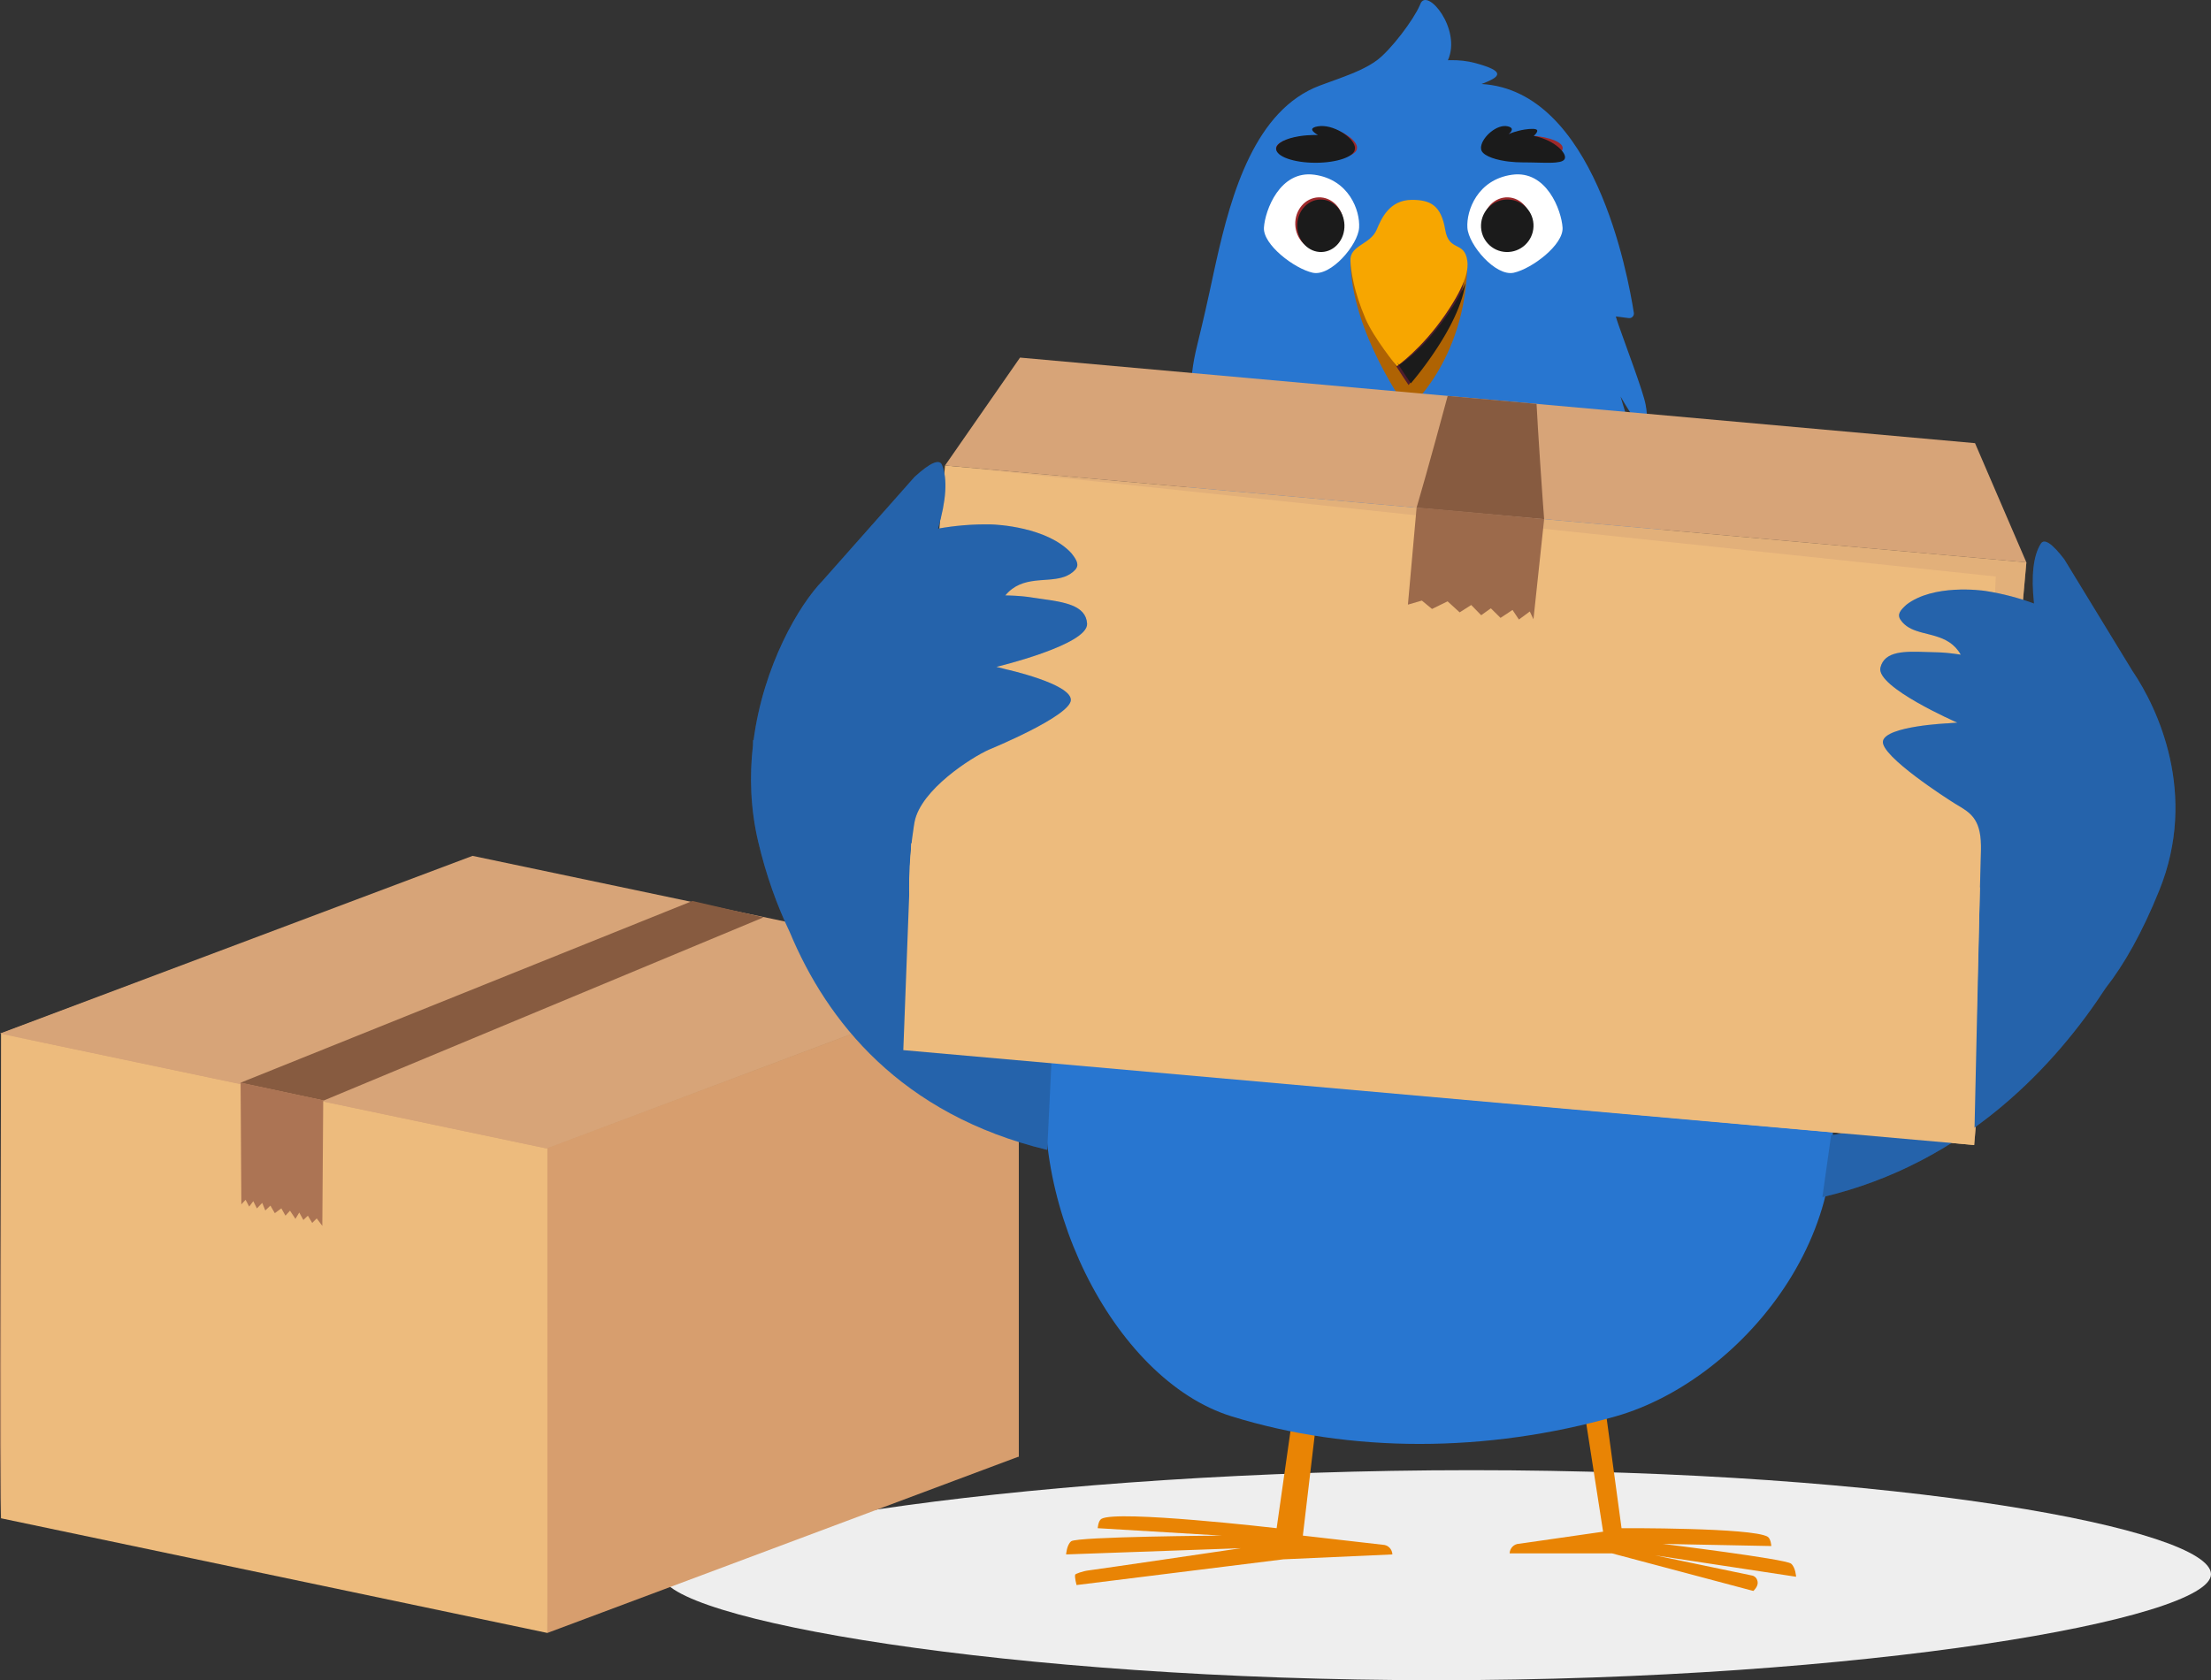 <svg width="421" height="320" viewBox="0 0 421 320" fill="none" xmlns="http://www.w3.org/2000/svg">
<rect x="0" y="0" width="421" height="320" fill="#333333" stroke="none"/>
<path fill-rule="evenodd" clip-rule="evenodd" d="M280.189 280C361.651 280 421 291.236 421 299.812C421 308.388 354.962 320 273.5 320C192.038 320 126 308.388 126 299.812C126 291.236 198.727 280 280.189 280Z" fill="#EEEEEE"/>
<path d="M193.972 277.414L89.972 255.584V163.224L193.972 185.055V277.414Z" fill="#C49165"/>
<g style="mix-blend-mode:multiply" opacity="0.45">
<path d="M193.972 277.414L89.972 255.584V163.224L193.972 185.055V277.414Z" fill="#D7A478"/>
</g>
<path d="M0.229 289.168L89.972 255.584V163.224L0.229 196.81C0.229 196.81 -0.206 289.605 0.229 289.17V289.168Z" fill="#D79E6E"/>
<path d="M104.23 310.998L193.973 277.412V185.055L104.23 218.641C104.23 218.641 103.795 311.435 104.23 311V310.998Z" fill="#D79E6E"/>
<path d="M104.23 310.998L0.229 289.168V196.81L104.23 218.639V310.998Z" fill="#EDBB7D"/>
<path d="M104.023 218.712L194 184.867L89.979 163L0 196.843L104.023 218.712Z" fill="#D7A478"/>
<g style="mix-blend-mode:multiply">
<path d="M104.023 218.712L194 184.867L104.542 217.671L0 196.843L104.023 218.712Z" fill="#D7A478"/>
</g>
<path d="M131.847 171.591L45.769 206.217L61.632 209.599L145.371 174.715L131.847 171.591Z" fill="#875B40"/>
<path d="M45.811 206.178L45.956 229.369L46.762 228.506L47.451 229.801L48.227 228.765L48.919 230.148L49.93 229.092L50.515 230.536L51.491 229.612L52.326 231.053L53.571 230.133L54.355 231.529L55.217 230.58L56.252 232.133L56.985 230.925L57.763 232.35L58.625 231.529L59.446 232.912L60.308 232.047L61.372 233.472L61.544 209.546L45.811 206.178Z" fill="#AC7454"/>
<path d="M252.339 256.363L248.078 292.46L263.299 294.204C264.29 294.226 265.092 295.032 265.127 296.044L244.376 296.977L204.986 301.877C204.986 301.877 204.574 300.361 204.732 299.878C204.765 299.778 206.022 299.225 207.481 299.059C208.939 298.893 236.286 294.858 236.286 294.858L203 296.044C203 296.044 203.108 294.226 203.967 293.539C205.094 292.64 232.605 292.46 232.605 292.46L209.017 291.046C209.017 291.046 209.103 289.645 209.717 289.275C212.623 287.516 243.088 291.046 243.088 291.046L248.078 256L252.339 256.363Z" fill="#E98404"/>
<path d="M299.747 256.363L305.249 291.713L289.28 294.009C288.288 294.031 287.486 294.837 287.451 295.849H306.966L333.854 303C333.854 303 334.828 302.157 334.673 301.249C334.52 300.351 333.897 300.147 333.772 300.106L333.768 300.105L333.793 300.102L315.174 296.223L342 300.297C342 300.297 341.892 298.479 341.033 297.793C339.906 296.893 316.611 294.04 316.611 294.04L337.281 294.447C337.281 294.447 337.196 293.046 336.582 292.676C333.675 290.916 308.761 291.046 308.761 291.046L304.008 256L299.747 256.363Z" fill="#E98404"/>
<path fill-rule="evenodd" clip-rule="evenodd" d="M261.475 126.61C263.009 122.606 265.71 118.688 266.978 119.02C268.246 119.351 267.308 122.413 266.978 123.686L266.539 125.393C261.949 143.432 260.246 155.96 261.374 162.761L261.475 163.321C262.449 168.298 264.797 169.112 270.284 166.042L270.895 165.691C270.895 165.691 275.239 162.439 275.765 162.836C276.291 163.232 274.393 168.328 274.393 168.328C269.484 187.978 267.443 201.546 268.232 208.819L268.3 209.389C268.952 214.455 270.568 215.099 275.196 211.983L275.713 211.628C275.713 211.628 279.114 208.628 279.614 208.902C280.115 209.176 279.44 213.67 279.44 213.67C279.123 222.343 279.865 228.121 281.47 230.805C282.595 232.685 284.938 234.495 288.075 232.443C289.173 231.725 291.108 230.924 291.823 232.027C292.538 233.129 290.927 234.026 289.828 234.744C284.657 238.125 280.099 237.766 277.401 233.258C275.602 230.25 274.713 225.387 274.628 218.56L274.622 217.68L274.457 217.749C266.978 223.296 262.799 216.984 261.863 209.389C260.927 201.794 264.281 190.661 268.08 174.262L268.626 171.931L268.447 171.987C262.322 173.815 258.064 171.062 256.755 163.9L256.693 163.544C255.386 155.669 255.404 142.457 261.475 126.61Z" fill="black" fill-opacity="0.1"/>
<path fill-rule="evenodd" clip-rule="evenodd" d="M275.695 11.474L276.024 11.462C277.772 11.419 279.403 11.603 280.915 12.013L281.499 12.176L282.043 12.337C286.716 13.774 285.417 14.739 282.111 15.997C303.552 17.27 309.94 52.222 311.104 59.578C311.177 60.058 310.849 60.506 310.371 60.58C310.29 60.592 310.208 60.593 310.126 60.583L307.675 60.267L307.708 60.396L307.87 60.924L308.045 61.455L308.252 62.058C309.602 65.942 312.846 74.457 313.337 77.014C313.885 79.863 313.471 80.889 312.645 81.006C312.093 81.084 310.735 79.255 308.571 75.518L346.047 200.299C357.789 231.413 332.359 262.722 307.675 269.738C282.991 276.754 257.14 276.754 234.481 269.738C211.821 262.722 194.395 227.422 200.087 199.474L204.466 183.088C203.362 184.401 202.519 184.862 201.936 184.472C199.932 183.13 205.807 161.645 210.723 155.658L211.086 155.212C211.53 154.66 211.82 154.274 211.982 154.022L212.079 153.636V153.636C211.425 153.683 205.772 158.661 203.94 157.581C201.775 156.303 222.992 104.435 229.874 80.432L231.659 73.113V73.113L229.175 75.518C227.21 77.39 226.58 75.551 226.762 73.113L226.835 72.363L226.973 71.107C227.488 66.777 228.025 66.096 230.306 55.622L231.15 51.713L231.565 49.83C234.472 36.815 239.004 20.889 251.345 16.284L252.545 15.842L254.934 14.974C257.692 13.957 260.297 12.898 262.216 11.456C264.874 9.458 269.13 3.821 270.354 0.997L270.46 0.741C271.721 -2.495 278.364 5.57 275.695 11.474Z" fill="#2876D0"/>
<path fill-rule="evenodd" clip-rule="evenodd" d="M240.668 43.346C240.873 40.081 243.705 32.356 250.292 33.28C256.878 34.204 258.995 40.103 258.79 43.368C258.584 46.633 253.416 52.709 249.953 51.941C246.49 51.173 240.462 46.611 240.668 43.346ZM297.53 43.346C297.324 40.081 294.492 32.356 287.906 33.28C281.32 34.204 279.202 40.103 279.408 43.368C279.613 46.633 284.782 52.709 288.245 51.941C291.708 51.173 297.736 46.611 297.53 43.346Z" fill="white"/>
<path fill-rule="evenodd" clip-rule="evenodd" d="M251.4 47.647C248.864 47.737 246.731 45.556 246.635 42.777C246.539 39.998 248.516 37.672 251.053 37.583C253.588 37.493 255.721 39.673 255.817 42.453C255.913 45.232 253.936 47.558 251.4 47.647ZM286.797 47.647C289.334 47.737 291.467 45.556 291.563 42.777C291.658 39.998 289.681 37.672 287.145 37.583C284.609 37.493 282.476 39.673 282.38 42.453C282.284 45.232 284.262 47.558 286.797 47.647Z" fill="#9E292B"/>
<path fill-rule="evenodd" clip-rule="evenodd" d="M279.394 50.539C278.948 68.928 268.039 77.988 268.039 77.988C268.039 77.988 257.147 63.203 257.147 49.408L279.394 50.539Z" fill="#AF6303"/>
<path fill-rule="evenodd" clip-rule="evenodd" d="M278.769 51.411C279.384 60.223 268.205 73.332 268.205 73.332C268.205 73.332 260.504 62.32 259.989 56.787L278.769 51.411Z" fill="#501D2C"/>
<path fill-rule="evenodd" clip-rule="evenodd" d="M268.852 38.064C272.382 38.064 274.41 39.117 275.186 43.762C275.899 48.035 278.857 45.802 279.394 49.678C279.58 51.016 279.462 53.726 275.186 59.941C270.661 66.518 265.965 69.747 265.965 69.747C265.965 69.747 261.574 64.377 259.989 60.65C257.783 55.465 257.245 51.742 257.137 49.678C256.98 46.69 260.929 46.598 262.126 43.762C263.02 41.647 264.542 38.064 268.852 38.064Z" fill="#F7A600"/>
<path fill-rule="evenodd" clip-rule="evenodd" d="M282.25 27.835C282.462 26.13 285.158 23.775 287.138 24.245C288.192 24.495 287.719 25.163 287.046 25.732C288.853 24.822 292.328 24.359 292.482 24.952C292.541 25.179 292.278 25.507 291.893 25.849C295.156 26.13 297.558 27.085 297.558 28.22C297.558 29.576 294.132 30.675 289.907 30.675C285.681 30.675 282.256 29.576 282.256 28.22C282.256 28.19 282.257 28.16 282.261 28.13C282.239 28.053 282.235 27.955 282.25 27.835ZM258.378 27.904C258.062 26.207 254.046 23.864 251.096 24.332C249.5 24.584 250.254 25.266 251.283 25.839C251.081 25.834 250.876 25.831 250.669 25.831C246.412 25.831 242.961 26.916 242.961 28.253C242.961 29.59 246.412 30.675 250.669 30.675C254.927 30.675 258.378 29.59 258.378 28.253C258.378 28.224 258.376 28.195 258.373 28.167C258.395 28.095 258.397 28.008 258.378 27.904Z" fill="#9E292B"/>
<path fill-rule="evenodd" clip-rule="evenodd" d="M279 54C278.683 56.388 277.702 58.963 276.462 61.422L276.083 62.157C276.019 62.278 275.954 62.4 275.888 62.52L275.49 63.241V63.241L275.083 63.95C274.946 64.184 274.808 64.416 274.669 64.645L274.25 65.326V65.326L273.829 65.99V65.99L273.408 66.635V66.635L272.99 67.259V67.259L272.577 67.862V67.862L271.973 68.719V68.719L271.394 69.517V69.517L270.675 70.476V70.476L270.187 71.109V71.109L269.494 71.982V71.982L268.649 73V73L268.068 72.161V72.161L267.296 71.01V71.01L266.608 69.954V69.954L266 68.995V68.995L266.436 69.522V69.522C269.529 67.433 272.565 64.262 275.546 60.008C277.343 57.443 278.397 55.493 279 54Z" fill="#1B1B1B"/>
<path fill-rule="evenodd" clip-rule="evenodd" d="M251.33 38.003C253.814 37.914 255.903 40.079 255.997 42.839C256.091 45.599 254.154 47.908 251.67 47.997C249.186 48.086 247.097 45.921 247.003 43.161C246.909 40.401 248.846 38.092 251.33 38.003Z" fill="#1B1B1B"/>
<path fill-rule="evenodd" clip-rule="evenodd" d="M286.939 38L287.189 38.002C289.949 38.091 292.101 40.4 291.996 43.161C291.892 45.921 289.571 48.086 286.811 47.997C284.051 47.908 281.899 45.599 282.004 42.839C282.105 40.162 284.291 38.045 286.939 38V38Z" fill="#1B1B1B"/>
<path fill-rule="evenodd" clip-rule="evenodd" d="M257.983 27.971C258.006 28.109 258.006 28.227 257.981 28.324L257.983 28.353V28.353C257.983 29.815 254.629 31 250.492 31C246.354 31 243 29.815 243 28.353C243 27.286 244.786 26.367 247.359 25.948L247.944 25.863C248.043 25.85 248.144 25.838 248.245 25.827L248.864 25.769C249.283 25.736 249.715 25.715 250.158 25.709L250.492 25.706C250.649 25.706 250.805 25.708 250.959 25.711L250.649 25.522C249.508 24.785 249.594 24.3 250.906 24.066C253.774 23.555 257.677 26.116 257.983 27.971Z" fill="#1B1B1B"/>
<path fill-rule="evenodd" clip-rule="evenodd" d="M287.118 24.066C288.085 24.303 288.129 24.8 287.248 25.559C287.848 25.277 288.585 25.041 289.322 24.867L289.812 24.76V24.76L290.292 24.674C291.551 24.47 292.613 24.488 292.699 24.827C292.764 25.088 292.544 25.441 292.038 25.888C295.502 26.533 298 28.729 298 29.951C298 30.574 297.348 30.842 296.249 30.944L295.816 30.975C295.741 30.979 295.664 30.983 295.585 30.986L295.094 30.998V30.998L294.567 31V31L293.713 30.99V30.99L291.813 30.949V30.949L290.781 30.933V30.933L290.069 30.929C289.108 30.929 288.186 30.875 287.331 30.774L286.703 30.691C284.04 30.293 282.161 29.436 282.026 28.434L282.018 28.307C281.996 28.208 281.994 28.084 282.012 27.937C282.233 26.098 285.049 23.559 287.118 24.066Z" fill="#1B1B1B"/>
<path d="M385.845 107.106L179.943 88.657L170 199.618L375.902 218.068L385.845 107.106Z" fill="#EDBB7D"/>
<g style="mix-blend-mode:multiply" opacity="0.51">
<path d="M375.902 218.067L380.014 109.796L179.943 88.656L385.845 107.106L375.902 218.067Z" fill="#D7A478"/>
</g>
<path d="M376.068 84.4L194.226 68.106L179.943 88.657L385.845 107.106L376.068 84.4Z" fill="#D7A478"/>
<path d="M292.579 76.919L275.656 75.402C275.542 75.845 271.694 90.067 269.733 96.702L294.022 98.879C293.775 95.851 292.774 81.21 292.579 76.919Z" fill="#875B40"/>
<path d="M269.735 96.702L268.082 115.152L270.742 114.384L272.672 115.978L275.637 114.527L277.937 116.626L280.136 115.224L282.035 117.169L283.88 115.856L285.721 117.678L288 116.165L289.22 117.991L291.292 116.46L291.989 117.943L294.024 98.877C294.024 98.877 269.747 96.566 269.735 96.701L269.735 96.702Z" fill="#9C6A4B"/>
<path d="M387.302 114.944C386.735 109.622 387.166 105.823 388.595 103.548C389.25 102.504 390.737 103.491 393.055 106.508L406.011 127.736C410.894 134.906 418.551 151.246 411.16 169.548C407.838 177.777 404.404 183.752 400.97 188.135C391.644 202.453 374.522 221.536 347 228L348.666 216.209C361.103 214.469 371.743 205.923 376.354 194.065L377.193 162.016L377.196 161.734L377.196 161.181L377.192 160.898C377.114 155.956 375.1 154.753 372.784 153.369C372.335 153.101 371.874 152.826 371.415 152.515C371.415 152.515 357.915 143.958 358.541 141.116C359.167 138.275 370.879 137.759 370.879 137.759L371.467 137.712L372.532 137.639L372.699 137.63C372.699 137.63 357.164 130.865 358.053 127.146C358.828 123.907 362.816 124.042 366.878 124.18C367.48 124.2 368.083 124.221 368.678 124.23L369.136 124.243L369.37 124.252L369.914 124.283L370.472 124.326L370.929 124.369L371.513 124.432L372.111 124.506L372.601 124.573L373.099 124.646L373.352 124.684C372.163 122.578 370.395 121.718 368.559 121.16L368.191 121.052L368.006 121.001L367.587 120.888L366.132 120.517L365.726 120.406L365.534 120.351C364.067 119.922 362.751 119.339 361.885 118.05C361.169 116.985 361.877 116.189 363.016 115.158C368.131 111.216 377.25 112.424 378.039 112.546C381.423 113.068 384.522 113.924 387.302 114.944Z" fill="#2876D0"/>
<path opacity="0.2" d="M387.302 114.945C386.735 109.622 387.166 105.823 388.595 103.548C389.25 102.504 390.737 103.491 393.055 106.509L406.011 127.736C410.894 134.906 418.551 151.246 411.16 169.549C407.838 177.777 404.404 183.752 400.97 188.135C391.644 202.453 374.522 221.536 347 228L348.666 216.209C361.103 214.47 371.743 205.923 376.354 194.066L377.193 162.016L377.196 161.734L377.196 161.182L377.192 160.899C377.114 155.956 375.1 154.753 372.784 153.369C372.335 153.101 371.874 152.826 371.415 152.516C371.415 152.516 357.915 143.958 358.541 141.116C359.167 138.275 370.879 137.759 370.879 137.759L371.467 137.712L372.532 137.639L372.699 137.63C372.699 137.63 357.164 130.865 358.053 127.146C358.828 123.907 362.816 124.042 366.878 124.18C367.48 124.201 368.083 124.221 368.678 124.231L369.136 124.243L369.37 124.253L369.914 124.284L370.472 124.326L370.929 124.369L371.513 124.432L372.111 124.506L372.601 124.573L373.099 124.646L373.352 124.684C372.163 122.578 370.395 121.718 368.559 121.16L368.191 121.052L368.006 121.001L367.587 120.889L366.132 120.517L365.726 120.406L365.534 120.351C364.067 119.922 362.751 119.339 361.885 118.05C361.169 116.985 361.877 116.189 363.016 115.158C368.131 111.216 377.25 112.425 378.039 112.546C381.423 113.068 384.522 113.925 387.302 114.945Z" fill="#1B1B1B"/>
<path d="M178.615 100.677C180.192 95.232 180.443 91.193 179.366 88.558C178.872 87.349 177.133 88.105 174.147 90.824L156.656 110.573C152.143 115.183 145.337 126.809 143.482 141.033C143.421 140.941 143.389 140.894 143.389 140.894C143.389 140.894 143.371 141.279 143.364 141.997C142.705 147.794 142.883 153.999 144.374 160.321C145.885 166.725 147.958 172.457 150.398 177.557C157.443 194.467 171.485 212.268 199.407 219L200.204 202.486C200.189 202.48 200.173 202.475 200.158 202.473C199.496 202.272 191.807 199.829 182.789 192.158C180.711 190.171 178.675 187.833 176.828 185.094C170.51 175.723 174.147 156.523 174.147 156.523C175.334 150.389 184.998 144.239 188.317 142.767C188.317 142.767 204.037 136.326 203.906 133.249C203.775 130.171 191.603 127.481 191.603 127.481L190.997 127.324L189.894 127.052L189.721 127.012C189.721 127.012 207.242 122.815 206.997 118.774C206.785 115.255 202.582 114.663 198.302 114.06C197.668 113.971 197.033 113.881 196.408 113.782L195.925 113.71L195.679 113.677L195.103 113.61L194.511 113.552L194.024 113.512L193.401 113.471L192.76 113.438L192.236 113.417L191.7 113.402L191.428 113.396C193.062 111.418 195.073 110.846 197.099 110.602L197.505 110.557L197.707 110.538L198.168 110.498L199.76 110.378L200.206 110.337L200.417 110.315C202.033 110.138 203.519 109.772 204.664 108.587C205.611 107.608 205.016 106.648 204.014 105.364C199.384 100.314 189.609 99.898 188.761 99.879C185.12 99.801 181.716 100.125 178.615 100.677Z" fill="#2876D0"/>
<path opacity="0.2" d="M178.615 100.677C180.192 95.232 180.443 91.193 179.366 88.558C178.872 87.349 177.133 88.105 174.147 90.824L156.656 110.573C152.143 115.183 145.337 126.809 143.482 141.033C143.421 140.941 143.389 140.894 143.389 140.894C143.389 140.894 143.371 141.279 143.364 141.997C142.705 147.794 142.883 153.999 144.374 160.321C145.885 166.725 147.958 172.457 150.398 177.557C157.443 194.467 171.485 212.268 199.407 219L200.204 202.486C200.189 202.48 200.173 202.475 200.158 202.473C199.496 202.272 191.807 199.829 182.789 192.158C180.711 190.171 178.675 187.833 176.828 185.094C170.51 175.723 174.147 156.523 174.147 156.523C175.334 150.389 184.998 144.239 188.317 142.767C188.317 142.767 204.037 136.326 203.906 133.249C203.775 130.171 191.603 127.481 191.603 127.481L190.997 127.324L189.894 127.052L189.721 127.012C189.721 127.012 207.242 122.815 206.997 118.774C206.785 115.255 202.582 114.663 198.302 114.06C197.668 113.971 197.033 113.881 196.408 113.782L195.925 113.71L195.679 113.677L195.103 113.61L194.511 113.552L194.024 113.512L193.401 113.471L192.76 113.438L192.236 113.417L191.7 113.402L191.428 113.396C193.062 111.418 195.073 110.846 197.099 110.602L197.505 110.557L197.707 110.538L198.168 110.498L199.76 110.378L200.206 110.337L200.417 110.315C202.033 110.138 203.519 109.772 204.664 108.587C205.611 107.608 205.016 106.648 204.014 105.364C199.384 100.314 189.609 99.898 188.761 99.879C185.12 99.801 181.716 100.125 178.615 100.677Z" fill="#1B1B1B"/>
<path d="M377 169L173.496 160.598L172 200L375.902 218.067L377 169Z" fill="#EDBB7D"/>
</svg>
